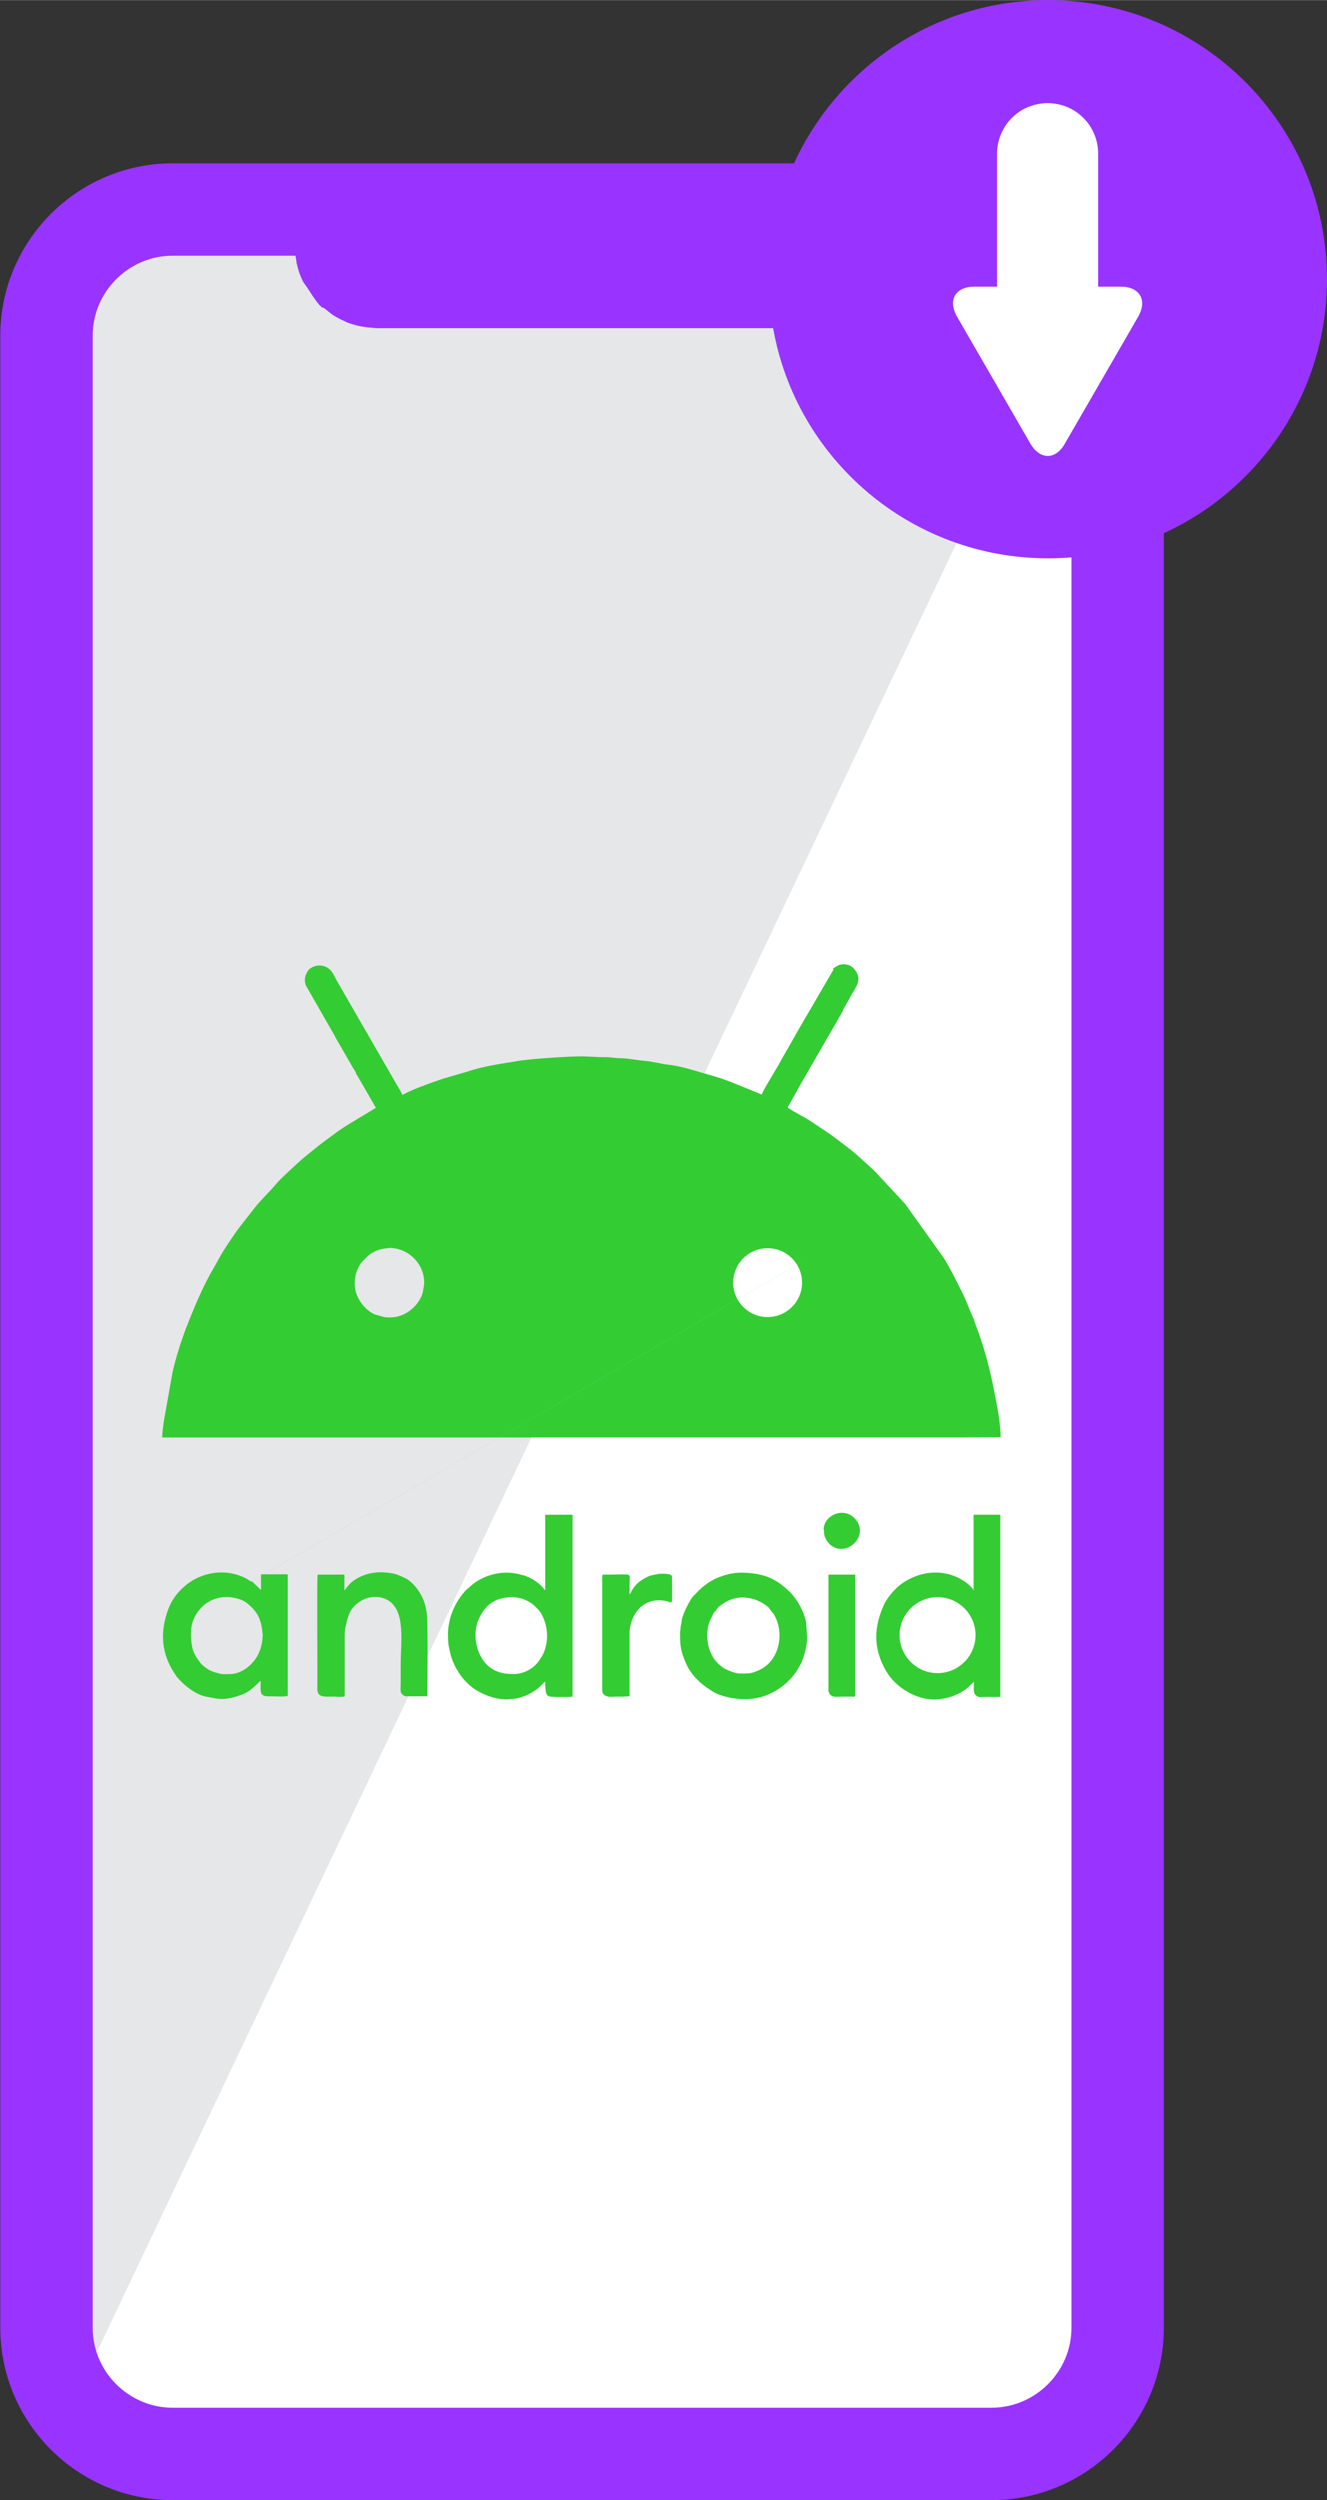 <?xml version="1.0" encoding="UTF-8"?>
<!DOCTYPE svg PUBLIC "-//W3C//DTD SVG 1.1//EN" "http://www.w3.org/Graphics/SVG/1.1/DTD/svg11.dtd">
<!-- Creator: CorelDRAW 2018 (64-Bit) -->
<svg xmlns="http://www.w3.org/2000/svg" xml:space="preserve" width="4.913in" height="9.255in" version="1.1" style="shape-rendering:geometricPrecision; text-rendering:geometricPrecision; image-rendering:optimizeQuality; fill-rule:evenodd; clip-rule:evenodd"
viewBox="0 0 41.23 77.66"
 xmlns:xlink="http://www.w3.org/1999/xlink">
 <rect x="0" y="0" width="41.23" height="77.66" fill="#333333" stroke="none"/>
 <defs>
  <style type="text/css">
   <![CDATA[
    .str0 {stroke:black;stroke-width:0.06;stroke-miterlimit:2.613}
    .fil1 {fill:#E6E7E8}
    .fil4 {fill:#33CC33}
    .fil0 {fill:white}
    .fil2 {fill:#9933FF;fill-rule:nonzero}
    .fil3 {fill:white;fill-rule:nonzero}
   ]]>
  </style>
 </defs>
 <g id="Layer_x0020_1">
  <rect class="fil0 str0" x="0.93" y="7.79" width="33.73" height="68.55" rx="4.59" ry="4.59"/>
  <polygon class="fil1" points="1.57,6.64 34.58,6.64 1.57,76.09 "/>
  <path class="fil2" d="M41.23 8.67c0,-4.79 -3.88,-8.67 -8.67,-8.67 -3.51,0 -6.52,2.08 -7.89,5.07l-19.31 0c-1.47,0 -2.81,0.6 -3.78,1.57 -0.97,0.97 -1.57,2.31 -1.57,3.78l0 61.89c0,1.47 0.6,2.81 1.57,3.78 0.97,0.97 2.31,1.57 3.78,1.57l25.45 0c1.47,0 2.81,-0.6 3.78,-1.57 0.97,-0.97 1.57,-2.31 1.57,-3.78l0 -55.75c2.99,-1.37 5.07,-4.39 5.07,-7.89zm-17.21 1.51c0.71,4.07 4.27,7.16 8.54,7.16 0.24,0 0.49,-0.01 0.73,-0.03l0 55c0,0.68 -0.28,1.3 -0.73,1.75l-0 0c-0.45,0.45 -1.07,0.73 -1.75,0.73l-25.45 0c-0.68,0 -1.3,-0.28 -1.75,-0.73 -0.45,-0.45 -0.73,-1.07 -0.73,-1.75l0 -61.89c0,-0.68 0.28,-1.3 0.73,-1.75l0 0c0.45,-0.45 1.07,-0.73 1.75,-0.73l3.82 0 0.03 0.17 0 -0 0 0.03c0.05,0.23 0.11,0.42 0.22,0.63 0.19,0.25 0.27,0.43 0.5,0.71l0.01 0 0.06 0.07 0.04 0c0.09,0.06 0.18,0.14 0.27,0.21 0.09,0.06 0.18,0.11 0.28,0.16l0 -0 0.13 0.06 0.03 0.01 -0 0.01c0.37,0.14 0.57,0.16 0.95,0.19l12.32 0z"/>
  <path class="fil3" d="M29.74 9.84l2.27 3.93c0.3,0.52 0.79,0.52 1.08,0l2.27 -3.93c0.3,-0.52 0.05,-0.94 -0.54,-0.94l-0.7 0 0 -4.13c0,-0.87 -0.7,-1.57 -1.57,-1.57 -0.87,0 -1.57,0.7 -1.57,1.57l0 4.13 -0.7 0c-0.6,0 -0.84,0.42 -0.54,0.94z"/>
  <path class="fil4" d="M24.92 39.19l-17.11 9.94 0.02 0 -0.02 -0.02 -0 0.02c-0.08,-0.04 -0.13,-0.09 -0.2,-0.12 -0.44,-0.21 -0.92,-0.22 -1.38,-0.04 -0.44,0.17 -0.84,0.57 -1,1.01 -0.27,0.72 -0.22,1.4 0.22,2.04 0.03,0.04 0.01,0.01 0.03,0.05 0.22,0.27 0.6,0.57 0.92,0.63 0.16,0.03 0.4,0.09 0.57,0.07 0.22,-0.02 0.34,-0.06 0.54,-0.13 0.23,-0.08 0.38,-0.24 0.53,-0.38 0.06,-0.05 -0.02,-0.02 0.06,-0.04 0,0.35 -0.06,0.49 0.32,0.47 0.16,-0 0.38,0.02 0.52,-0.01l0 -3.78 -0.83 0 0 0.49 -0.27 -0.26c-0,-0 -0.01,-0.01 -0.01,-0.01l17.11 -9.94zm0.98 -9.08l0 0 0 -0.02 -0.02 0.02 0.02 0 -1.13 1.94c-0.05,0.09 -0.09,0.16 -0.14,0.25l-0.35 0.61c-0.03,0.06 -0.04,0.08 -0.07,0.13l-0.3 0.51c-0.06,0.1 -0.22,0.36 -0.24,0.45 -0.05,-0.02 -0.09,-0.04 -0.14,-0.06l-0.74 -0.3c-0.31,-0.13 -0.66,-0.23 -0.98,-0.32 -0.34,-0.1 -0.69,-0.21 -1.05,-0.25 -0.26,-0.03 -0.47,-0.1 -0.73,-0.12 -0.25,-0.02 -0.45,-0.07 -0.71,-0.08 -0.1,-0 -0.31,-0.02 -0.39,-0.03 -0.09,-0.01 -0.27,-0 -0.4,-0.01l-0.43 -0.02c-0.44,0 -1.71,0.08 -2.1,0.16 -0.06,0.01 -0.11,0.02 -0.19,0.03 -0.37,0.06 -0.73,0.12 -1.08,0.22 -0.06,0.02 -0.11,0.03 -0.16,0.05l-0.82 0.24c-0.38,0.13 -0.9,0.31 -1.25,0.5 -0.02,-0.07 -0.11,-0.21 -0.15,-0.28l-1.88 -3.26c-0.07,-0.12 -0.13,-0.29 -0.25,-0.38 -0.15,-0.12 -0.35,-0.13 -0.51,-0.05 -0.12,0.06 -0.14,0.1 -0.2,0.22 -0.05,0.1 -0.05,0.26 0,0.36l0.9 1.57c0,0 0,0.01 0,0.01l0.53 0.92c0.04,0.08 0.09,0.12 0.12,0.21 0.02,0.04 -0.01,0 0.02,0.05 0.02,0.03 0.02,0.02 0.04,0.06l0.56 0.97 -0.83 0.5c-0.33,0.2 -0.62,0.43 -0.93,0.66l-0.47 0.38c-0,0 -0.01,0.01 -0.01,0.01l-0.06 0.05c-0.17,0.15 -0.66,0.6 -0.78,0.74 -0.22,0.27 -0.48,0.5 -0.69,0.77l-0.43 0.55c-0.18,0.23 -0.53,0.75 -0.67,1.01 -0.06,0.11 -0.12,0.22 -0.19,0.34 -0.31,0.52 -0.61,1.25 -0.83,1.81 -0.15,0.39 -0.34,0.98 -0.43,1.4l-0.27 1.52c-0.02,0.16 -0.05,0.34 -0.05,0.5l2.22 0c0.04,-0 0.06,-0 0.1,0 0.03,0 0.02,0 0.05,0l0.16 0c0.04,-0 0.06,-0 0.1,-0 0.06,0 0,0 0.05,0l2.08 -0c0.03,0 0.02,0 0.04,0l0.77 0c0.03,0 0.02,0 0.05,0l7.27 0c0.03,0 0.01,0 0.04,0l0.27 -0c0.01,0 0.05,0 0.05,0l0.46 -0c0.06,0 0,0 0.05,0 0.01,-0 0.05,-0 0.07,-0 0.05,-0 0.07,0 0.1,0l0.15 0c0.04,0 -0.01,0 0.05,-0 0.04,-0 0.08,0 0.12,0l1.01 -0c0.04,-0 0.06,-0 0.1,-0 0.06,0 0,0 0.05,0l0.16 0c0.03,-0 0.07,-0 0.1,-0l1.83 0c0.03,-0 0.07,-0 0.1,-0l1.72 0c0.04,-0 0.06,-0 0.1,-0l0.71 0c0.04,-0 0.06,-0 0.1,-0l0.71 0c0.04,-0 0.06,-0 0.1,-0l3.65 0c0.04,-0 0.08,0 0.12,0l1.24 -0.01c0,-0.34 -0.08,-0.83 -0.15,-1.17l-0.08 -0.41c-0.13,-0.64 -0.3,-1.26 -0.53,-1.87 -0.03,-0.08 -0.05,-0.12 -0.06,-0.18 -0,-0.01 -0.01,-0.02 -0.01,-0.03 -0.01,-0.03 0,0.01 -0.02,-0.04 -0.1,-0.21 -0.18,-0.44 -0.28,-0.66 -0.2,-0.41 -0.4,-0.82 -0.64,-1.21l-1.2 -1.68 -0.95 -1.02c-0,-0 -0.01,-0.01 -0.01,-0.01 -0,-0 -0.01,-0.01 -0.01,-0.01l-0.34 -0.31c-0.32,-0.3 -0.68,-0.56 -1.03,-0.82l-0.63 -0.42c-0.22,-0.14 -0.48,-0.26 -0.68,-0.4 0.06,-0.1 0.11,-0.19 0.17,-0.3l0.13 -0.23c0.01,-0.03 0.03,-0.05 0.04,-0.08l1.31 -2.27c0.02,-0.03 0.03,-0.05 0.04,-0.08l0.03 -0.04c0,-0 0,-0.01 0,-0.01l0.01 -0.03c0,-0.01 0.01,-0.03 0.02,-0.04l0.22 -0.39c0.03,-0.06 0.05,-0.09 0.09,-0.15 0.13,-0.23 0.23,-0.42 0.02,-0.67 -0.07,-0.09 -0.18,-0.16 -0.33,-0.16 -0.18,0 -0.24,0.08 -0.35,0.14zm-0.3 17.4l0 0c0,0.15 0.01,0.22 0.09,0.35l0.07 0.09c0.5,0.49 1.29,-0.24 0.81,-0.77 -0.35,-0.4 -0.98,-0.11 -0.98,0.33zm0.14 5l0 0c0,0.1 0.09,0.18 0.17,0.19 0.08,0.01 0.19,0 0.23,-0l0.33 0c0.07,-0 0.1,0.02 0.1,-0.05l0 -3.74 -0.83 0 0 3.6zm-6.18 -2.99l0 0c0,-0.11 -0,-0.22 0,-0.33 0,-0.36 0.14,-0.28 -0.79,-0.28 -0.05,0 -0.06,0.01 -0.06,0.06l0 3.52c0,0.25 0.28,0.22 0.4,0.21 0.08,-0 0.15,-0 0.22,-0l0.23 -0.01c0,-0.64 0,-1.29 -0,-1.93 -0,-0.61 0.44,-1.2 1.17,-1.02 0.19,0.05 0.15,0.18 0.15,-0.76 0,-0.12 -0.35,-0.1 -0.43,-0.09l-0.24 0.05c-0.1,0.04 -0.18,0.08 -0.27,0.14 -0.26,0.16 -0.34,0.41 -0.38,0.45zm-8.86 -0.12l0 0 0 -0.49 -0.83 0c-0.03,0.15 -0,3.18 -0.01,3.55 -0,0.3 0.26,0.23 0.54,0.24 0.07,0 0.24,0.02 0.31,-0.01l0 -1.77c-0,-0.24 0,-0.31 0.05,-0.49 0.07,-0.3 0.15,-0.52 0.45,-0.7 0.26,-0.16 0.6,-0.17 0.85,-0.02 0.55,0.33 0.39,1.32 0.39,1.96 0,0.2 0,0.39 0,0.59 0,0.07 -0.01,0.23 0,0.28 0.01,0.07 0.08,0.13 0.15,0.15l0.68 -0c0,-0.36 0.02,-2.32 -0.02,-2.58 -0.04,-0.3 -0.13,-0.53 -0.3,-0.76 -0.09,-0.12 -0.23,-0.26 -0.35,-0.32 -0.24,-0.12 -0.36,-0.17 -0.7,-0.19 -0.37,-0.02 -0.72,0.09 -0.99,0.31 -0.1,0.09 -0.13,0.15 -0.21,0.24zm12.52 2.58l0 0c-0.2,0 -0.28,0.02 -0.45,-0.04 -0.22,-0.08 -0.31,-0.12 -0.48,-0.29 -0.34,-0.33 -0.41,-1 -0.19,-1.4 0.02,-0.04 0.03,-0.04 0.04,-0.08 0.06,-0.12 0.05,-0.08 0.12,-0.17 0.03,-0.04 0.03,-0.04 0.06,-0.08 0.04,-0.04 0.11,-0.08 0.15,-0.11 0.43,-0.3 0.99,-0.23 1.4,0.11l0.17 0.22c0.33,0.53 0.21,1.41 -0.42,1.72 -0.11,0.05 -0.25,0.12 -0.41,0.12zm-2.09 -1.32l0 0c0,0.45 -0,0.6 0.2,1.04 0.15,0.33 0.44,0.61 0.75,0.8l0.06 0.04c0.26,0.16 0.69,0.24 1,0.24 0.7,0 1.28,-0.38 1.61,-0.87 0.04,-0.06 0.05,-0.1 0.09,-0.15 0.14,-0.23 0.22,-0.59 0.24,-0.87l-0.03 -0.47c-0.06,-0.35 -0.27,-0.73 -0.51,-0.97 -0.45,-0.44 -0.83,-0.58 -1.45,-0.6 -0.05,-0 -0.03,0 -0.09,0 -0.1,0 -0.14,0.01 -0.22,0.02 -0.18,0.02 -0.4,0.1 -0.56,0.17l-0.16 0.09c-0.18,0.11 -0.33,0.25 -0.47,0.4 -0,0 -0.01,0.01 -0.01,0.01 -0,0 -0.01,0.01 -0.01,0.01l-0.04 0.04c-0.09,0.11 -0.21,0.35 -0.27,0.49l-0.06 0.16c-0,0 -0,0.01 -0,0.01 -0.01,0.02 -0,-0 -0.01,0.03l-0.02 0.14c-0.02,0.09 -0.03,0.13 -0.03,0.23zm-12.97 0.14l0 0c0,0.14 -0.04,0.36 -0.09,0.48 -0.14,0.38 -0.53,0.72 -0.93,0.72 -0.25,0 -0.21,0.02 -0.44,-0.05 -0.05,-0.01 -0.14,-0.05 -0.19,-0.07 -0.09,-0.05 -0.24,-0.16 -0.3,-0.25 -0.12,-0.16 -0.22,-0.31 -0.25,-0.53 -0.07,-0.45 -0.03,-0.84 0.32,-1.19 0.2,-0.2 0.5,-0.32 0.81,-0.3 0.11,0 0.27,0.03 0.42,0.09 0.07,0.03 0.12,0.06 0.18,0.11 0.34,0.28 0.43,0.52 0.47,0.95l0.01 0.04zm7.8 1.2l0 0c-0.34,0 -0.64,-0.07 -0.88,-0.34 -0.29,-0.33 -0.39,-0.89 -0.23,-1.31 0.02,-0.05 0.02,-0.04 0.03,-0.07 0.12,-0.26 0.3,-0.49 0.6,-0.6 0.43,-0.14 0.87,-0.07 1.18,0.25 0.1,0.1 0.15,0.16 0.21,0.3 0.14,0.3 0.17,0.68 0.06,1.01 -0.04,0.12 -0.08,0.2 -0.14,0.28l-0.03 0.05c-0.17,0.25 -0.47,0.43 -0.81,0.43zm0.98 -2.6l0 0c-0,-0 -0.01,-0.01 -0.01,-0.01l-0.1 -0.12c-0.16,-0.15 -0.29,-0.23 -0.48,-0.31 -0.05,-0.02 -0.09,-0.03 -0.14,-0.04 -0.52,-0.16 -1.09,-0.04 -1.51,0.28l-0.21 0.18c-0,0 -0.01,0.01 -0.01,0.01 -0.35,0.37 -0.58,0.91 -0.56,1.43 0.01,0.29 0,0.22 0.07,0.53 0.07,0.32 0.28,0.69 0.51,0.91 0.07,0.07 0.11,0.1 0.18,0.16l0.07 0.05c0.61,0.39 1.29,0.44 1.89,0.03 0.14,-0.09 0.27,-0.26 0.3,-0.27 0,0.52 0.07,0.46 0.32,0.48 0.09,0 0.43,0.01 0.53,-0.01l0 -5.65 -0.85 0 0 2.36zm13.33 0l0 0c-0.06,-0.05 -0.13,-0.18 -0.37,-0.32 -0.5,-0.31 -1.12,-0.3 -1.63,-0.04 -0.33,0.16 -0.58,0.42 -0.77,0.73 -0,0 -0,0.01 -0.01,0.01 -0,0 -0,0.01 -0,0.01 -0.34,0.72 -0.38,1.4 0.05,2.13 0.3,0.51 0.95,0.89 1.53,0.87 0.19,-0.01 0.4,-0.05 0.57,-0.12 0.1,-0.04 0.15,-0.06 0.23,-0.11 0.08,-0.05 0.13,-0.08 0.2,-0.14l0.19 -0.18c0,0.16 -0.03,0.33 0.05,0.41 0.1,0.09 0.16,0.06 0.27,0.06 0.07,0 0.19,0 0.26,0l0.2 0c0.06,-0.01 0.03,0.05 0.04,-0.05l-0 -5.61 -0.83 0 0 2.36zm-1.14 0.21l0 0c0.65,0 1.18,0.53 1.18,1.18 0,0.65 -0.53,1.18 -1.18,1.18 -0.65,0 -1.18,-0.53 -1.18,-1.18 0,-0.65 0.53,-1.18 1.18,-1.18zm-5.28 -10.84l0 0c0.59,0 1.07,0.48 1.07,1.07 0,0.59 -0.48,1.07 -1.07,1.07 -0.59,0 -1.07,-0.48 -1.07,-1.07 0,-0.59 0.48,-1.07 1.07,-1.07zm-11.77 -0.01l0 0c0.62,0 1.1,0.5 1.1,1.08 0,0.08 -0.02,0.16 -0.03,0.22 -0.01,0.08 -0.02,0.11 -0.05,0.19 -0.05,0.12 -0.13,0.24 -0.22,0.33 -0.26,0.27 -0.58,0.38 -0.94,0.33l-0.29 -0.08c-0.28,-0.12 -0.52,-0.42 -0.6,-0.72 -0.08,-0.33 0.03,-0.61 0.03,-0.61 0.05,-0.12 0.08,-0.2 0.16,-0.3l0.13 -0.13c0,-0 0.01,-0.01 0.01,-0.01 0,-0 0.01,-0.01 0.01,-0.01l0.09 -0.08c0.05,-0.04 0.11,-0.07 0.17,-0.1 0.1,-0.05 0.27,-0.1 0.43,-0.1z"/>
 </g>
</svg>
